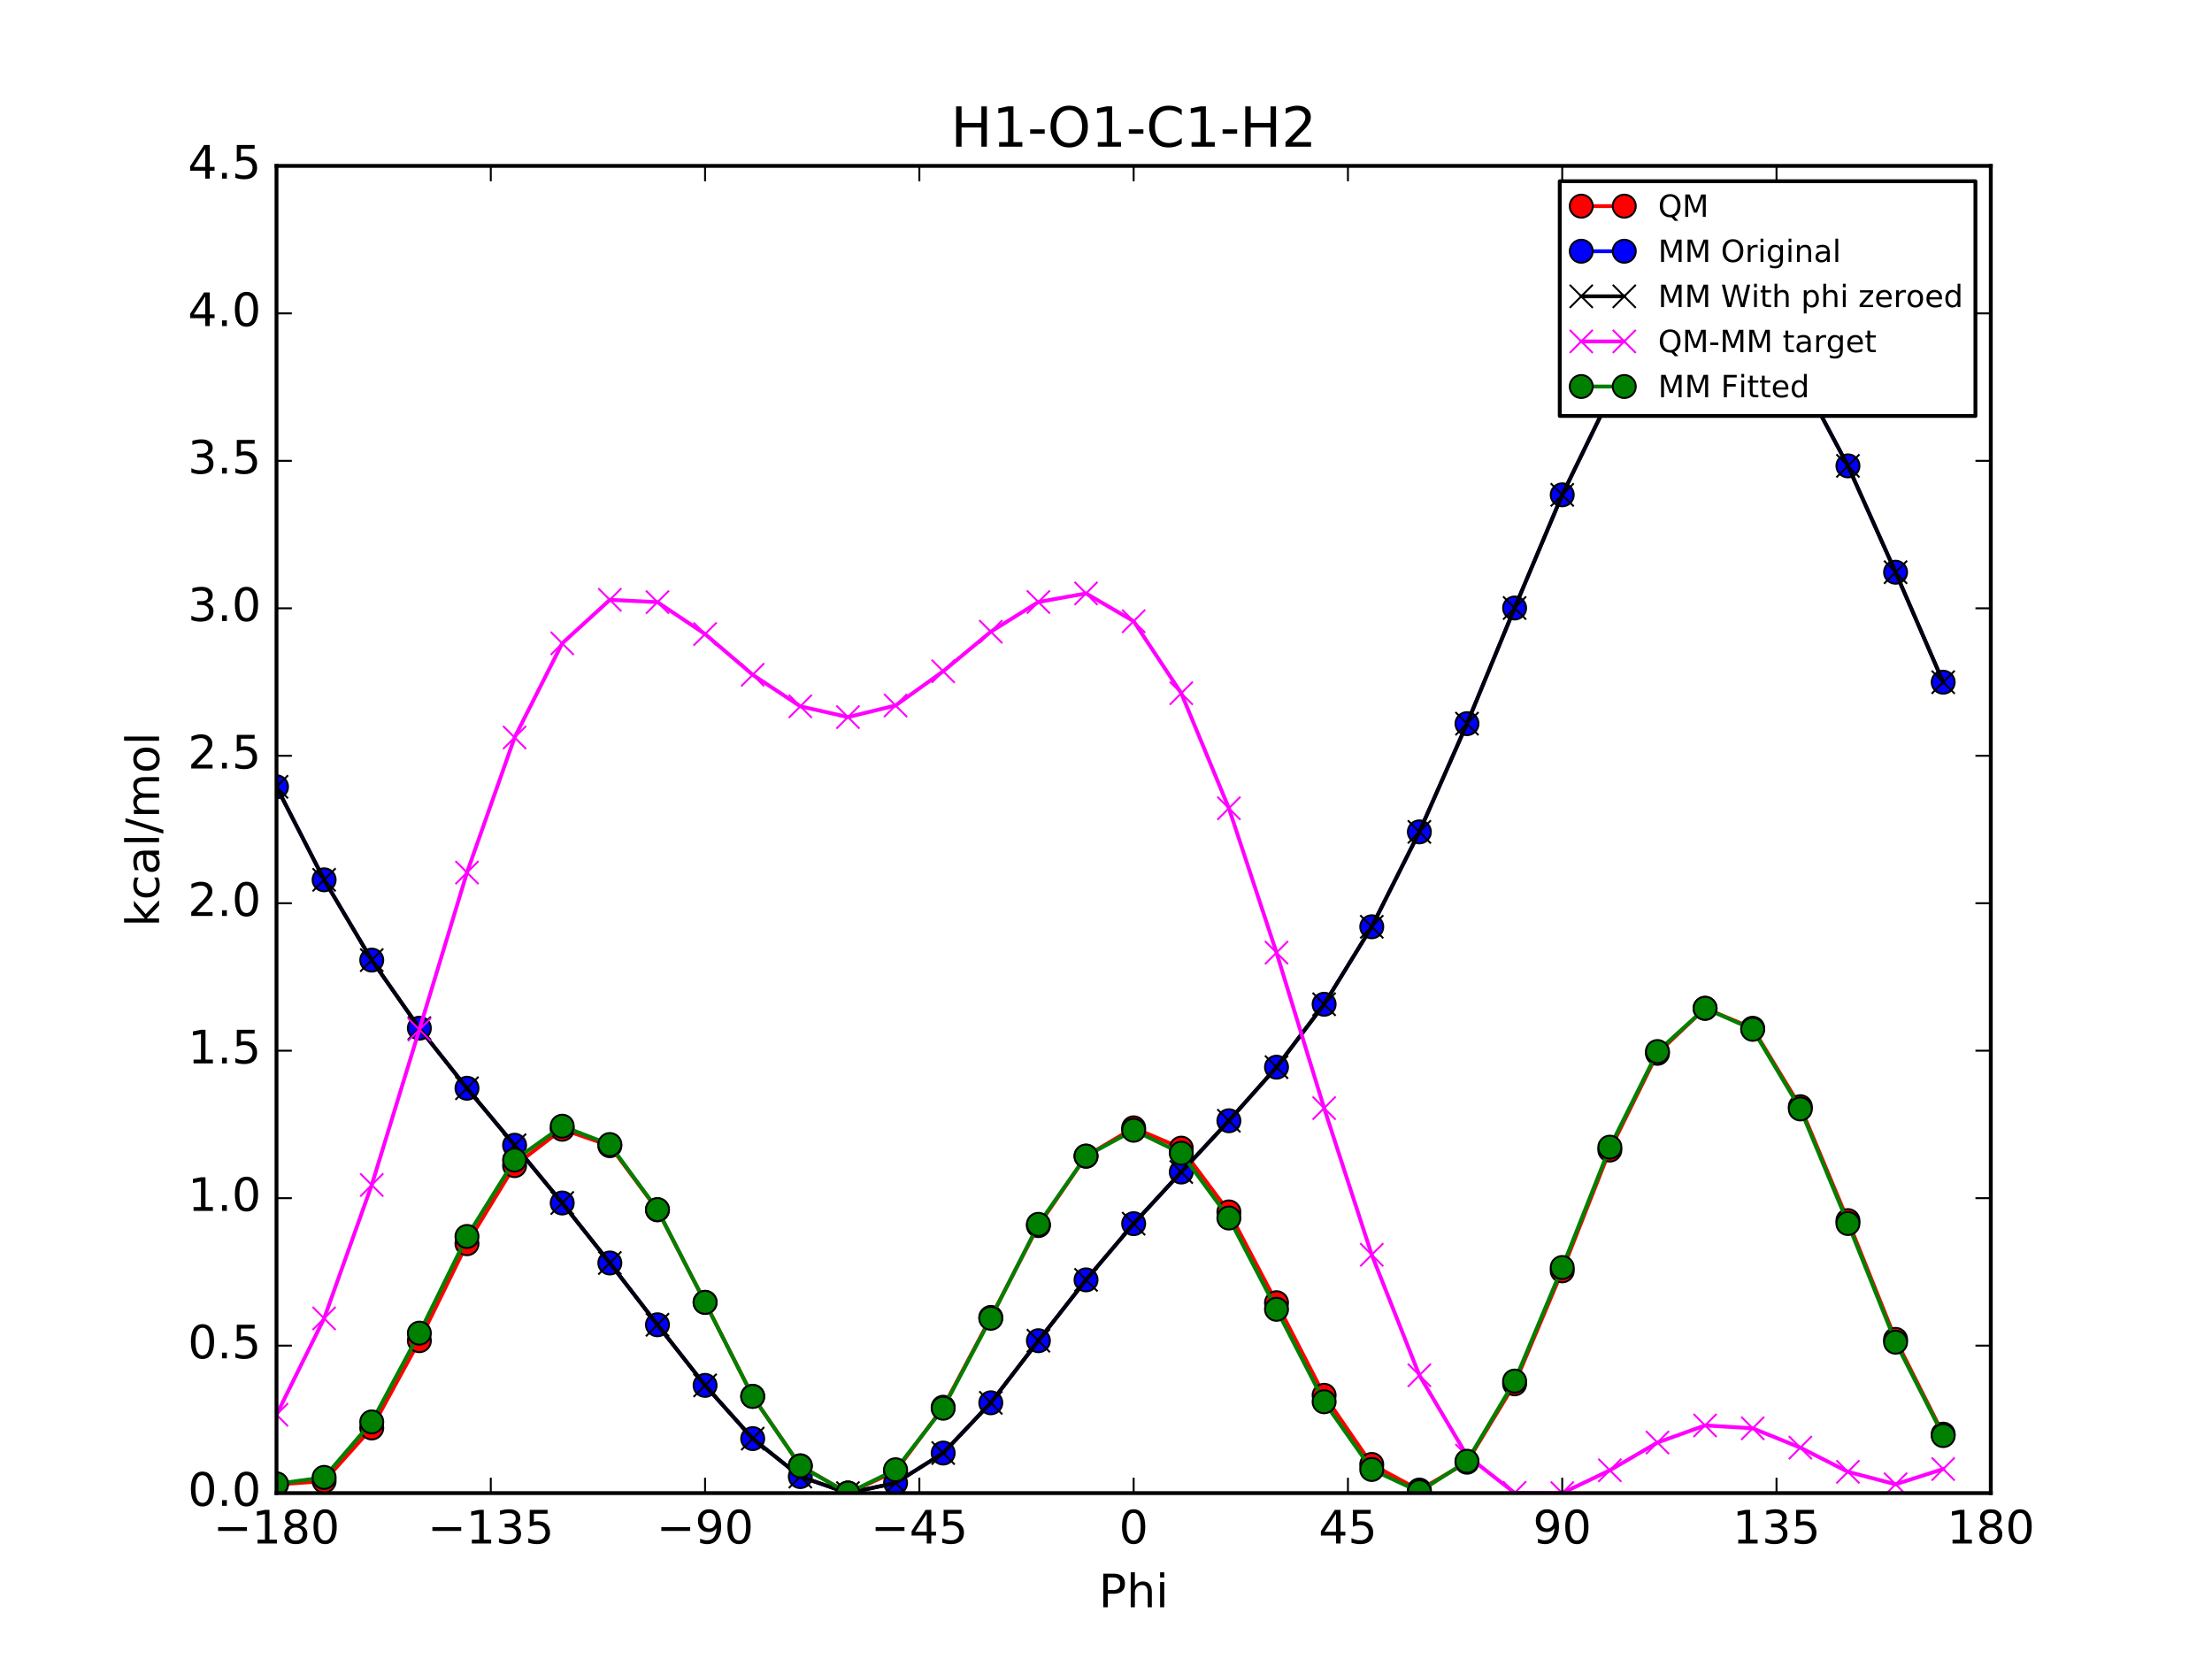 <?xml version="1.0" encoding="utf-8" standalone="no"?>
<!DOCTYPE svg PUBLIC "-//W3C//DTD SVG 1.1//EN"
  "http://www.w3.org/Graphics/SVG/1.1/DTD/svg11.dtd">
<!-- Created with matplotlib (http://matplotlib.org/) -->
<svg height="432pt" version="1.1" viewBox="0 0 576 432" width="576pt" xmlns="http://www.w3.org/2000/svg" xmlns:xlink="http://www.w3.org/1999/xlink">
 <defs>
  <style type="text/css">
*{stroke-linecap:butt;stroke-linejoin:round;stroke-miterlimit:100000;}
  </style>
 </defs>
 <g id="figure_1">
  <g id="patch_1">
   <path d="M 0 432 
L 576 432 
L 576 0 
L 0 0 
z
" style="fill:#ffffff;"/>
  </g>
  <g id="axes_1">
   <g id="patch_2">
    <path d="M 72 388.8 
L 518.4 388.8 
L 518.4 43.2 
L 72 43.2 
z
" style="fill:#ffffff;"/>
   </g>
   <g id="line2d_1">
    <path clip-path="url(#pb9d19e6e1c)" d="M 72 386.552 
L 84.4 385.686 
L 96.8 371.843 
L 109.2 349.113 
L 121.6 323.858 
L 134 303.529 
L 146.4 294.054 
L 158.8 298.341 
L 171.2 315.041 
L 183.6 339.123 
L 196 363.591 
L 208.4 381.688 
L 220.8 388.8 
L 233.2 383.135 
L 245.6 366.441 
L 258 343.056 
L 270.4 319.146 
L 282.8 301.069 
L 295.201 293.684 
L 307.6 298.976 
L 320 315.583 
L 332.4 339.223 
L 344.8 363.33 
L 357.2 381.338 
L 369.6 388.008 
L 382 380.758 
L 394.4 360.343 
L 406.8 330.923 
L 419.2 299.47 
L 431.6 274.284 
L 444 262.563 
L 456.4 267.754 
L 468.8 288.178 
L 481.2 317.843 
L 493.6 348.778 
L 506 373.449 
" style="fill:none;stroke:#ff0000;stroke-linecap:square;"/>
    <defs>
     <path d="M 0 3 
C 0.796 3 1.559 2.684 2.121 2.121 
C 2.684 1.559 3 0.796 3 0 
C 3 -0.796 2.684 -1.559 2.121 -2.121 
C 1.559 -2.684 0.796 -3 0 -3 
C -0.796 -3 -1.559 -2.684 -2.121 -2.121 
C -2.684 -1.559 -3 -0.796 -3 0 
C -3 0.796 -2.684 1.559 -2.121 2.121 
C -1.559 2.684 -0.796 3 0 3 
z
" id="m731b484866" style="stroke:#000000;stroke-width:0.5;"/>
    </defs>
    <g clip-path="url(#pb9d19e6e1c)">
     <use style="fill:#ff0000;stroke:#000000;stroke-width:0.5;" x="72" xlink:href="#m731b484866" y="386.552"/>
     <use style="fill:#ff0000;stroke:#000000;stroke-width:0.5;" x="84.4" xlink:href="#m731b484866" y="385.686"/>
     <use style="fill:#ff0000;stroke:#000000;stroke-width:0.5;" x="96.8" xlink:href="#m731b484866" y="371.843"/>
     <use style="fill:#ff0000;stroke:#000000;stroke-width:0.5;" x="109.2" xlink:href="#m731b484866" y="349.113"/>
     <use style="fill:#ff0000;stroke:#000000;stroke-width:0.5;" x="121.6" xlink:href="#m731b484866" y="323.858"/>
     <use style="fill:#ff0000;stroke:#000000;stroke-width:0.5;" x="134" xlink:href="#m731b484866" y="303.529"/>
     <use style="fill:#ff0000;stroke:#000000;stroke-width:0.5;" x="146.4" xlink:href="#m731b484866" y="294.054"/>
     <use style="fill:#ff0000;stroke:#000000;stroke-width:0.5;" x="158.8" xlink:href="#m731b484866" y="298.341"/>
     <use style="fill:#ff0000;stroke:#000000;stroke-width:0.5;" x="171.2" xlink:href="#m731b484866" y="315.041"/>
     <use style="fill:#ff0000;stroke:#000000;stroke-width:0.5;" x="183.6" xlink:href="#m731b484866" y="339.123"/>
     <use style="fill:#ff0000;stroke:#000000;stroke-width:0.5;" x="196" xlink:href="#m731b484866" y="363.591"/>
     <use style="fill:#ff0000;stroke:#000000;stroke-width:0.5;" x="208.4" xlink:href="#m731b484866" y="381.688"/>
     <use style="fill:#ff0000;stroke:#000000;stroke-width:0.5;" x="220.8" xlink:href="#m731b484866" y="388.8"/>
     <use style="fill:#ff0000;stroke:#000000;stroke-width:0.5;" x="233.2" xlink:href="#m731b484866" y="383.135"/>
     <use style="fill:#ff0000;stroke:#000000;stroke-width:0.5;" x="245.6" xlink:href="#m731b484866" y="366.441"/>
     <use style="fill:#ff0000;stroke:#000000;stroke-width:0.5;" x="258" xlink:href="#m731b484866" y="343.056"/>
     <use style="fill:#ff0000;stroke:#000000;stroke-width:0.5;" x="270.4" xlink:href="#m731b484866" y="319.146"/>
     <use style="fill:#ff0000;stroke:#000000;stroke-width:0.5;" x="282.8" xlink:href="#m731b484866" y="301.069"/>
     <use style="fill:#ff0000;stroke:#000000;stroke-width:0.5;" x="295.201" xlink:href="#m731b484866" y="293.684"/>
     <use style="fill:#ff0000;stroke:#000000;stroke-width:0.5;" x="307.6" xlink:href="#m731b484866" y="298.976"/>
     <use style="fill:#ff0000;stroke:#000000;stroke-width:0.5;" x="320" xlink:href="#m731b484866" y="315.583"/>
     <use style="fill:#ff0000;stroke:#000000;stroke-width:0.5;" x="332.4" xlink:href="#m731b484866" y="339.223"/>
     <use style="fill:#ff0000;stroke:#000000;stroke-width:0.5;" x="344.8" xlink:href="#m731b484866" y="363.33"/>
     <use style="fill:#ff0000;stroke:#000000;stroke-width:0.5;" x="357.2" xlink:href="#m731b484866" y="381.338"/>
     <use style="fill:#ff0000;stroke:#000000;stroke-width:0.5;" x="369.6" xlink:href="#m731b484866" y="388.008"/>
     <use style="fill:#ff0000;stroke:#000000;stroke-width:0.5;" x="382" xlink:href="#m731b484866" y="380.758"/>
     <use style="fill:#ff0000;stroke:#000000;stroke-width:0.5;" x="394.4" xlink:href="#m731b484866" y="360.343"/>
     <use style="fill:#ff0000;stroke:#000000;stroke-width:0.5;" x="406.8" xlink:href="#m731b484866" y="330.923"/>
     <use style="fill:#ff0000;stroke:#000000;stroke-width:0.5;" x="419.2" xlink:href="#m731b484866" y="299.47"/>
     <use style="fill:#ff0000;stroke:#000000;stroke-width:0.5;" x="431.6" xlink:href="#m731b484866" y="274.284"/>
     <use style="fill:#ff0000;stroke:#000000;stroke-width:0.5;" x="444" xlink:href="#m731b484866" y="262.563"/>
     <use style="fill:#ff0000;stroke:#000000;stroke-width:0.5;" x="456.4" xlink:href="#m731b484866" y="267.754"/>
     <use style="fill:#ff0000;stroke:#000000;stroke-width:0.5;" x="468.8" xlink:href="#m731b484866" y="288.178"/>
     <use style="fill:#ff0000;stroke:#000000;stroke-width:0.5;" x="481.2" xlink:href="#m731b484866" y="317.843"/>
     <use style="fill:#ff0000;stroke:#000000;stroke-width:0.5;" x="493.6" xlink:href="#m731b484866" y="348.778"/>
     <use style="fill:#ff0000;stroke:#000000;stroke-width:0.5;" x="506" xlink:href="#m731b484866" y="373.449"/>
    </g>
   </g>
   <g id="line2d_2">
    <path clip-path="url(#pb9d19e6e1c)" d="M 72 204.884 
L 84.4 229.101 
L 96.8 250.005 
L 109.2 267.738 
L 121.6 283.375 
L 134 298.217 
L 146.4 313.258 
L 158.8 328.877 
L 171.2 344.972 
L 183.6 360.749 
L 196 374.609 
L 208.4 384.497 
L 220.8 388.8 
L 233.2 386.157 
L 245.6 378.371 
L 258 365.286 
L 270.4 349.118 
L 282.8 333.274 
L 295.201 318.642 
L 307.6 305.192 
L 320 291.843 
L 332.4 277.891 
L 344.8 261.506 
L 357.2 241.329 
L 369.6 216.619 
L 382 188.438 
L 394.4 158.324 
L 406.8 128.852 
L 419.2 103.334 
L 431.6 85.385 
L 444 78.113 
L 456.4 82.557 
L 468.8 97.948 
L 481.2 121.313 
L 493.6 149.008 
L 506 177.641 
" style="fill:none;stroke:#0000ff;stroke-linecap:square;"/>
    <defs>
     <path d="M 0 3 
C 0.796 3 1.559 2.684 2.121 2.121 
C 2.684 1.559 3 0.796 3 0 
C 3 -0.796 2.684 -1.559 2.121 -2.121 
C 1.559 -2.684 0.796 -3 0 -3 
C -0.796 -3 -1.559 -2.684 -2.121 -2.121 
C -2.684 -1.559 -3 -0.796 -3 0 
C -3 0.796 -2.684 1.559 -2.121 2.121 
C -1.559 2.684 -0.796 3 0 3 
z
" id="ma4c89d1931" style="stroke:#000000;stroke-width:0.5;"/>
    </defs>
    <g clip-path="url(#pb9d19e6e1c)">
     <use style="fill:#0000ff;stroke:#000000;stroke-width:0.5;" x="72" xlink:href="#ma4c89d1931" y="204.884"/>
     <use style="fill:#0000ff;stroke:#000000;stroke-width:0.5;" x="84.4" xlink:href="#ma4c89d1931" y="229.101"/>
     <use style="fill:#0000ff;stroke:#000000;stroke-width:0.5;" x="96.8" xlink:href="#ma4c89d1931" y="250.005"/>
     <use style="fill:#0000ff;stroke:#000000;stroke-width:0.5;" x="109.2" xlink:href="#ma4c89d1931" y="267.738"/>
     <use style="fill:#0000ff;stroke:#000000;stroke-width:0.5;" x="121.6" xlink:href="#ma4c89d1931" y="283.375"/>
     <use style="fill:#0000ff;stroke:#000000;stroke-width:0.5;" x="134" xlink:href="#ma4c89d1931" y="298.217"/>
     <use style="fill:#0000ff;stroke:#000000;stroke-width:0.5;" x="146.4" xlink:href="#ma4c89d1931" y="313.258"/>
     <use style="fill:#0000ff;stroke:#000000;stroke-width:0.5;" x="158.8" xlink:href="#ma4c89d1931" y="328.877"/>
     <use style="fill:#0000ff;stroke:#000000;stroke-width:0.5;" x="171.2" xlink:href="#ma4c89d1931" y="344.972"/>
     <use style="fill:#0000ff;stroke:#000000;stroke-width:0.5;" x="183.6" xlink:href="#ma4c89d1931" y="360.749"/>
     <use style="fill:#0000ff;stroke:#000000;stroke-width:0.5;" x="196" xlink:href="#ma4c89d1931" y="374.609"/>
     <use style="fill:#0000ff;stroke:#000000;stroke-width:0.5;" x="208.4" xlink:href="#ma4c89d1931" y="384.497"/>
     <use style="fill:#0000ff;stroke:#000000;stroke-width:0.5;" x="220.8" xlink:href="#ma4c89d1931" y="388.8"/>
     <use style="fill:#0000ff;stroke:#000000;stroke-width:0.5;" x="233.2" xlink:href="#ma4c89d1931" y="386.157"/>
     <use style="fill:#0000ff;stroke:#000000;stroke-width:0.5;" x="245.6" xlink:href="#ma4c89d1931" y="378.371"/>
     <use style="fill:#0000ff;stroke:#000000;stroke-width:0.5;" x="258" xlink:href="#ma4c89d1931" y="365.286"/>
     <use style="fill:#0000ff;stroke:#000000;stroke-width:0.5;" x="270.4" xlink:href="#ma4c89d1931" y="349.118"/>
     <use style="fill:#0000ff;stroke:#000000;stroke-width:0.5;" x="282.8" xlink:href="#ma4c89d1931" y="333.274"/>
     <use style="fill:#0000ff;stroke:#000000;stroke-width:0.5;" x="295.201" xlink:href="#ma4c89d1931" y="318.642"/>
     <use style="fill:#0000ff;stroke:#000000;stroke-width:0.5;" x="307.6" xlink:href="#ma4c89d1931" y="305.192"/>
     <use style="fill:#0000ff;stroke:#000000;stroke-width:0.5;" x="320" xlink:href="#ma4c89d1931" y="291.843"/>
     <use style="fill:#0000ff;stroke:#000000;stroke-width:0.5;" x="332.4" xlink:href="#ma4c89d1931" y="277.891"/>
     <use style="fill:#0000ff;stroke:#000000;stroke-width:0.5;" x="344.8" xlink:href="#ma4c89d1931" y="261.506"/>
     <use style="fill:#0000ff;stroke:#000000;stroke-width:0.5;" x="357.2" xlink:href="#ma4c89d1931" y="241.329"/>
     <use style="fill:#0000ff;stroke:#000000;stroke-width:0.5;" x="369.6" xlink:href="#ma4c89d1931" y="216.619"/>
     <use style="fill:#0000ff;stroke:#000000;stroke-width:0.5;" x="382" xlink:href="#ma4c89d1931" y="188.438"/>
     <use style="fill:#0000ff;stroke:#000000;stroke-width:0.5;" x="394.4" xlink:href="#ma4c89d1931" y="158.324"/>
     <use style="fill:#0000ff;stroke:#000000;stroke-width:0.5;" x="406.8" xlink:href="#ma4c89d1931" y="128.852"/>
     <use style="fill:#0000ff;stroke:#000000;stroke-width:0.5;" x="419.2" xlink:href="#ma4c89d1931" y="103.334"/>
     <use style="fill:#0000ff;stroke:#000000;stroke-width:0.5;" x="431.6" xlink:href="#ma4c89d1931" y="85.385"/>
     <use style="fill:#0000ff;stroke:#000000;stroke-width:0.5;" x="444" xlink:href="#ma4c89d1931" y="78.113"/>
     <use style="fill:#0000ff;stroke:#000000;stroke-width:0.5;" x="456.4" xlink:href="#ma4c89d1931" y="82.557"/>
     <use style="fill:#0000ff;stroke:#000000;stroke-width:0.5;" x="468.8" xlink:href="#ma4c89d1931" y="97.948"/>
     <use style="fill:#0000ff;stroke:#000000;stroke-width:0.5;" x="481.2" xlink:href="#ma4c89d1931" y="121.313"/>
     <use style="fill:#0000ff;stroke:#000000;stroke-width:0.5;" x="493.6" xlink:href="#ma4c89d1931" y="149.008"/>
     <use style="fill:#0000ff;stroke:#000000;stroke-width:0.5;" x="506" xlink:href="#ma4c89d1931" y="177.641"/>
    </g>
   </g>
   <g id="line2d_3">
    <path clip-path="url(#pb9d19e6e1c)" d="M 72 204.884 
L 84.4 229.101 
L 96.8 250.005 
L 109.2 267.738 
L 121.6 283.375 
L 134 298.217 
L 146.4 313.258 
L 158.8 328.877 
L 171.2 344.972 
L 183.6 360.749 
L 196 374.609 
L 208.4 384.497 
L 220.8 388.8 
L 233.2 386.157 
L 245.6 378.371 
L 258 365.286 
L 270.4 349.118 
L 282.8 333.274 
L 295.201 318.642 
L 307.6 305.192 
L 320 291.843 
L 332.4 277.891 
L 344.8 261.506 
L 357.2 241.329 
L 369.6 216.619 
L 382 188.438 
L 394.4 158.324 
L 406.8 128.852 
L 419.2 103.334 
L 431.6 85.385 
L 444 78.113 
L 456.4 82.557 
L 468.8 97.948 
L 481.2 121.313 
L 493.6 149.008 
L 506 177.641 
" style="fill:none;stroke:#000000;stroke-linecap:square;"/>
    <defs>
     <path d="M -3 3 
L 3 -3 
M -3 -3 
L 3 3 
" id="m2521767917" style="stroke:#000000;stroke-width:0.5;"/>
    </defs>
    <g clip-path="url(#pb9d19e6e1c)">
     <use style="stroke:#000000;stroke-width:0.5;" x="72" xlink:href="#m2521767917" y="204.884"/>
     <use style="stroke:#000000;stroke-width:0.5;" x="84.4" xlink:href="#m2521767917" y="229.101"/>
     <use style="stroke:#000000;stroke-width:0.5;" x="96.8" xlink:href="#m2521767917" y="250.005"/>
     <use style="stroke:#000000;stroke-width:0.5;" x="109.2" xlink:href="#m2521767917" y="267.738"/>
     <use style="stroke:#000000;stroke-width:0.5;" x="121.6" xlink:href="#m2521767917" y="283.375"/>
     <use style="stroke:#000000;stroke-width:0.5;" x="134" xlink:href="#m2521767917" y="298.217"/>
     <use style="stroke:#000000;stroke-width:0.5;" x="146.4" xlink:href="#m2521767917" y="313.258"/>
     <use style="stroke:#000000;stroke-width:0.5;" x="158.8" xlink:href="#m2521767917" y="328.877"/>
     <use style="stroke:#000000;stroke-width:0.5;" x="171.2" xlink:href="#m2521767917" y="344.972"/>
     <use style="stroke:#000000;stroke-width:0.5;" x="183.6" xlink:href="#m2521767917" y="360.749"/>
     <use style="stroke:#000000;stroke-width:0.5;" x="196" xlink:href="#m2521767917" y="374.609"/>
     <use style="stroke:#000000;stroke-width:0.5;" x="208.4" xlink:href="#m2521767917" y="384.497"/>
     <use style="stroke:#000000;stroke-width:0.5;" x="220.8" xlink:href="#m2521767917" y="388.8"/>
     <use style="stroke:#000000;stroke-width:0.5;" x="233.2" xlink:href="#m2521767917" y="386.157"/>
     <use style="stroke:#000000;stroke-width:0.5;" x="245.6" xlink:href="#m2521767917" y="378.371"/>
     <use style="stroke:#000000;stroke-width:0.5;" x="258" xlink:href="#m2521767917" y="365.286"/>
     <use style="stroke:#000000;stroke-width:0.5;" x="270.4" xlink:href="#m2521767917" y="349.118"/>
     <use style="stroke:#000000;stroke-width:0.5;" x="282.8" xlink:href="#m2521767917" y="333.274"/>
     <use style="stroke:#000000;stroke-width:0.5;" x="295.201" xlink:href="#m2521767917" y="318.642"/>
     <use style="stroke:#000000;stroke-width:0.5;" x="307.6" xlink:href="#m2521767917" y="305.192"/>
     <use style="stroke:#000000;stroke-width:0.5;" x="320" xlink:href="#m2521767917" y="291.843"/>
     <use style="stroke:#000000;stroke-width:0.5;" x="332.4" xlink:href="#m2521767917" y="277.891"/>
     <use style="stroke:#000000;stroke-width:0.5;" x="344.8" xlink:href="#m2521767917" y="261.506"/>
     <use style="stroke:#000000;stroke-width:0.5;" x="357.2" xlink:href="#m2521767917" y="241.329"/>
     <use style="stroke:#000000;stroke-width:0.5;" x="369.6" xlink:href="#m2521767917" y="216.619"/>
     <use style="stroke:#000000;stroke-width:0.5;" x="382" xlink:href="#m2521767917" y="188.438"/>
     <use style="stroke:#000000;stroke-width:0.5;" x="394.4" xlink:href="#m2521767917" y="158.324"/>
     <use style="stroke:#000000;stroke-width:0.5;" x="406.8" xlink:href="#m2521767917" y="128.852"/>
     <use style="stroke:#000000;stroke-width:0.5;" x="419.2" xlink:href="#m2521767917" y="103.334"/>
     <use style="stroke:#000000;stroke-width:0.5;" x="431.6" xlink:href="#m2521767917" y="85.385"/>
     <use style="stroke:#000000;stroke-width:0.5;" x="444" xlink:href="#m2521767917" y="78.113"/>
     <use style="stroke:#000000;stroke-width:0.5;" x="456.4" xlink:href="#m2521767917" y="82.557"/>
     <use style="stroke:#000000;stroke-width:0.5;" x="468.8" xlink:href="#m2521767917" y="97.948"/>
     <use style="stroke:#000000;stroke-width:0.5;" x="481.2" xlink:href="#m2521767917" y="121.313"/>
     <use style="stroke:#000000;stroke-width:0.5;" x="493.6" xlink:href="#m2521767917" y="149.008"/>
     <use style="stroke:#000000;stroke-width:0.5;" x="506" xlink:href="#m2521767917" y="177.641"/>
    </g>
   </g>
   <g id="line2d_4">
    <path clip-path="url(#pb9d19e6e1c)" d="M 72 368.397 
L 84.4 343.314 
L 96.8 308.568 
L 109.2 268.105 
L 121.6 227.213 
L 134 192.042 
L 146.4 167.526 
L 158.8 156.193 
L 171.2 156.798 
L 183.6 165.104 
L 196 175.712 
L 208.4 183.92 
L 220.8 186.73 
L 233.2 183.707 
L 245.6 174.799 
L 258 164.499 
L 270.4 156.757 
L 282.8 154.525 
L 295.201 161.771 
L 307.6 180.513 
L 320 210.469 
L 332.4 248.061 
L 344.8 288.553 
L 357.2 326.739 
L 369.6 358.119 
L 382 379.049 
L 394.4 388.748 
L 406.8 388.8 
L 419.2 382.865 
L 431.6 375.629 
L 444 371.18 
L 456.4 371.927 
L 468.8 376.96 
L 481.2 383.26 
L 493.6 386.5 
L 506 382.537 
" style="fill:none;stroke:#ff00ff;stroke-linecap:square;"/>
    <defs>
     <path d="M -3 3 
L 3 -3 
M -3 -3 
L 3 3 
" id="m173d36bf78" style="stroke:#ff00ff;stroke-width:0.5;"/>
    </defs>
    <g clip-path="url(#pb9d19e6e1c)">
     <use style="fill:#ff00ff;stroke:#ff00ff;stroke-width:0.5;" x="72" xlink:href="#m173d36bf78" y="368.397"/>
     <use style="fill:#ff00ff;stroke:#ff00ff;stroke-width:0.5;" x="84.4" xlink:href="#m173d36bf78" y="343.314"/>
     <use style="fill:#ff00ff;stroke:#ff00ff;stroke-width:0.5;" x="96.8" xlink:href="#m173d36bf78" y="308.568"/>
     <use style="fill:#ff00ff;stroke:#ff00ff;stroke-width:0.5;" x="109.2" xlink:href="#m173d36bf78" y="268.105"/>
     <use style="fill:#ff00ff;stroke:#ff00ff;stroke-width:0.5;" x="121.6" xlink:href="#m173d36bf78" y="227.213"/>
     <use style="fill:#ff00ff;stroke:#ff00ff;stroke-width:0.5;" x="134" xlink:href="#m173d36bf78" y="192.042"/>
     <use style="fill:#ff00ff;stroke:#ff00ff;stroke-width:0.5;" x="146.4" xlink:href="#m173d36bf78" y="167.526"/>
     <use style="fill:#ff00ff;stroke:#ff00ff;stroke-width:0.5;" x="158.8" xlink:href="#m173d36bf78" y="156.193"/>
     <use style="fill:#ff00ff;stroke:#ff00ff;stroke-width:0.5;" x="171.2" xlink:href="#m173d36bf78" y="156.798"/>
     <use style="fill:#ff00ff;stroke:#ff00ff;stroke-width:0.5;" x="183.6" xlink:href="#m173d36bf78" y="165.104"/>
     <use style="fill:#ff00ff;stroke:#ff00ff;stroke-width:0.5;" x="196" xlink:href="#m173d36bf78" y="175.712"/>
     <use style="fill:#ff00ff;stroke:#ff00ff;stroke-width:0.5;" x="208.4" xlink:href="#m173d36bf78" y="183.92"/>
     <use style="fill:#ff00ff;stroke:#ff00ff;stroke-width:0.5;" x="220.8" xlink:href="#m173d36bf78" y="186.73"/>
     <use style="fill:#ff00ff;stroke:#ff00ff;stroke-width:0.5;" x="233.2" xlink:href="#m173d36bf78" y="183.707"/>
     <use style="fill:#ff00ff;stroke:#ff00ff;stroke-width:0.5;" x="245.6" xlink:href="#m173d36bf78" y="174.799"/>
     <use style="fill:#ff00ff;stroke:#ff00ff;stroke-width:0.5;" x="258" xlink:href="#m173d36bf78" y="164.499"/>
     <use style="fill:#ff00ff;stroke:#ff00ff;stroke-width:0.5;" x="270.4" xlink:href="#m173d36bf78" y="156.757"/>
     <use style="fill:#ff00ff;stroke:#ff00ff;stroke-width:0.5;" x="282.8" xlink:href="#m173d36bf78" y="154.525"/>
     <use style="fill:#ff00ff;stroke:#ff00ff;stroke-width:0.5;" x="295.201" xlink:href="#m173d36bf78" y="161.771"/>
     <use style="fill:#ff00ff;stroke:#ff00ff;stroke-width:0.5;" x="307.6" xlink:href="#m173d36bf78" y="180.513"/>
     <use style="fill:#ff00ff;stroke:#ff00ff;stroke-width:0.5;" x="320" xlink:href="#m173d36bf78" y="210.469"/>
     <use style="fill:#ff00ff;stroke:#ff00ff;stroke-width:0.5;" x="332.4" xlink:href="#m173d36bf78" y="248.061"/>
     <use style="fill:#ff00ff;stroke:#ff00ff;stroke-width:0.5;" x="344.8" xlink:href="#m173d36bf78" y="288.553"/>
     <use style="fill:#ff00ff;stroke:#ff00ff;stroke-width:0.5;" x="357.2" xlink:href="#m173d36bf78" y="326.739"/>
     <use style="fill:#ff00ff;stroke:#ff00ff;stroke-width:0.5;" x="369.6" xlink:href="#m173d36bf78" y="358.119"/>
     <use style="fill:#ff00ff;stroke:#ff00ff;stroke-width:0.5;" x="382" xlink:href="#m173d36bf78" y="379.049"/>
     <use style="fill:#ff00ff;stroke:#ff00ff;stroke-width:0.5;" x="394.4" xlink:href="#m173d36bf78" y="388.748"/>
     <use style="fill:#ff00ff;stroke:#ff00ff;stroke-width:0.5;" x="406.8" xlink:href="#m173d36bf78" y="388.8"/>
     <use style="fill:#ff00ff;stroke:#ff00ff;stroke-width:0.5;" x="419.2" xlink:href="#m173d36bf78" y="382.865"/>
     <use style="fill:#ff00ff;stroke:#ff00ff;stroke-width:0.5;" x="431.6" xlink:href="#m173d36bf78" y="375.629"/>
     <use style="fill:#ff00ff;stroke:#ff00ff;stroke-width:0.5;" x="444" xlink:href="#m173d36bf78" y="371.18"/>
     <use style="fill:#ff00ff;stroke:#ff00ff;stroke-width:0.5;" x="456.4" xlink:href="#m173d36bf78" y="371.927"/>
     <use style="fill:#ff00ff;stroke:#ff00ff;stroke-width:0.5;" x="468.8" xlink:href="#m173d36bf78" y="376.96"/>
     <use style="fill:#ff00ff;stroke:#ff00ff;stroke-width:0.5;" x="481.2" xlink:href="#m173d36bf78" y="383.26"/>
     <use style="fill:#ff00ff;stroke:#ff00ff;stroke-width:0.5;" x="493.6" xlink:href="#m173d36bf78" y="386.5"/>
     <use style="fill:#ff00ff;stroke:#ff00ff;stroke-width:0.5;" x="506" xlink:href="#m173d36bf78" y="382.537"/>
    </g>
   </g>
   <g id="line2d_5">
    <path clip-path="url(#pb9d19e6e1c)" d="M 72 386.372 
L 84.4 384.71 
L 96.8 370.26 
L 109.2 347.148 
L 121.6 321.971 
L 134 302.081 
L 146.4 293.259 
L 158.8 298.035 
L 171.2 314.973 
L 183.6 339.133 
L 196 363.627 
L 208.4 381.728 
L 220.8 388.8 
L 233.2 382.721 
L 245.6 366.702 
L 258 343.279 
L 270.4 318.82 
L 282.8 301.045 
L 295.201 294.318 
L 307.6 300.29 
L 320 317.173 
L 332.4 340.941 
L 344.8 365.018 
L 357.2 382.653 
L 369.6 388.455 
L 382 380.507 
L 394.4 359.629 
L 406.8 330.055 
L 419.2 298.717 
L 431.6 273.82 
L 444 262.555 
L 456.4 268.034 
L 468.8 288.761 
L 481.2 318.6 
L 493.6 349.503 
L 506 373.824 
" style="fill:none;stroke:#008000;stroke-linecap:square;"/>
    <defs>
     <path d="M 0 3 
C 0.796 3 1.559 2.684 2.121 2.121 
C 2.684 1.559 3 0.796 3 0 
C 3 -0.796 2.684 -1.559 2.121 -2.121 
C 1.559 -2.684 0.796 -3 0 -3 
C -0.796 -3 -1.559 -2.684 -2.121 -2.121 
C -2.684 -1.559 -3 -0.796 -3 0 
C -3 0.796 -2.684 1.559 -2.121 2.121 
C -1.559 2.684 -0.796 3 0 3 
z
" id="mccb2abc9ea" style="stroke:#000000;stroke-width:0.5;"/>
    </defs>
    <g clip-path="url(#pb9d19e6e1c)">
     <use style="fill:#008000;stroke:#000000;stroke-width:0.5;" x="72" xlink:href="#mccb2abc9ea" y="386.372"/>
     <use style="fill:#008000;stroke:#000000;stroke-width:0.5;" x="84.4" xlink:href="#mccb2abc9ea" y="384.71"/>
     <use style="fill:#008000;stroke:#000000;stroke-width:0.5;" x="96.8" xlink:href="#mccb2abc9ea" y="370.26"/>
     <use style="fill:#008000;stroke:#000000;stroke-width:0.5;" x="109.2" xlink:href="#mccb2abc9ea" y="347.148"/>
     <use style="fill:#008000;stroke:#000000;stroke-width:0.5;" x="121.6" xlink:href="#mccb2abc9ea" y="321.971"/>
     <use style="fill:#008000;stroke:#000000;stroke-width:0.5;" x="134" xlink:href="#mccb2abc9ea" y="302.081"/>
     <use style="fill:#008000;stroke:#000000;stroke-width:0.5;" x="146.4" xlink:href="#mccb2abc9ea" y="293.259"/>
     <use style="fill:#008000;stroke:#000000;stroke-width:0.5;" x="158.8" xlink:href="#mccb2abc9ea" y="298.035"/>
     <use style="fill:#008000;stroke:#000000;stroke-width:0.5;" x="171.2" xlink:href="#mccb2abc9ea" y="314.973"/>
     <use style="fill:#008000;stroke:#000000;stroke-width:0.5;" x="183.6" xlink:href="#mccb2abc9ea" y="339.133"/>
     <use style="fill:#008000;stroke:#000000;stroke-width:0.5;" x="196" xlink:href="#mccb2abc9ea" y="363.627"/>
     <use style="fill:#008000;stroke:#000000;stroke-width:0.5;" x="208.4" xlink:href="#mccb2abc9ea" y="381.728"/>
     <use style="fill:#008000;stroke:#000000;stroke-width:0.5;" x="220.8" xlink:href="#mccb2abc9ea" y="388.8"/>
     <use style="fill:#008000;stroke:#000000;stroke-width:0.5;" x="233.2" xlink:href="#mccb2abc9ea" y="382.721"/>
     <use style="fill:#008000;stroke:#000000;stroke-width:0.5;" x="245.6" xlink:href="#mccb2abc9ea" y="366.702"/>
     <use style="fill:#008000;stroke:#000000;stroke-width:0.5;" x="258" xlink:href="#mccb2abc9ea" y="343.279"/>
     <use style="fill:#008000;stroke:#000000;stroke-width:0.5;" x="270.4" xlink:href="#mccb2abc9ea" y="318.82"/>
     <use style="fill:#008000;stroke:#000000;stroke-width:0.5;" x="282.8" xlink:href="#mccb2abc9ea" y="301.045"/>
     <use style="fill:#008000;stroke:#000000;stroke-width:0.5;" x="295.201" xlink:href="#mccb2abc9ea" y="294.318"/>
     <use style="fill:#008000;stroke:#000000;stroke-width:0.5;" x="307.6" xlink:href="#mccb2abc9ea" y="300.29"/>
     <use style="fill:#008000;stroke:#000000;stroke-width:0.5;" x="320" xlink:href="#mccb2abc9ea" y="317.173"/>
     <use style="fill:#008000;stroke:#000000;stroke-width:0.5;" x="332.4" xlink:href="#mccb2abc9ea" y="340.941"/>
     <use style="fill:#008000;stroke:#000000;stroke-width:0.5;" x="344.8" xlink:href="#mccb2abc9ea" y="365.018"/>
     <use style="fill:#008000;stroke:#000000;stroke-width:0.5;" x="357.2" xlink:href="#mccb2abc9ea" y="382.653"/>
     <use style="fill:#008000;stroke:#000000;stroke-width:0.5;" x="369.6" xlink:href="#mccb2abc9ea" y="388.455"/>
     <use style="fill:#008000;stroke:#000000;stroke-width:0.5;" x="382" xlink:href="#mccb2abc9ea" y="380.507"/>
     <use style="fill:#008000;stroke:#000000;stroke-width:0.5;" x="394.4" xlink:href="#mccb2abc9ea" y="359.629"/>
     <use style="fill:#008000;stroke:#000000;stroke-width:0.5;" x="406.8" xlink:href="#mccb2abc9ea" y="330.055"/>
     <use style="fill:#008000;stroke:#000000;stroke-width:0.5;" x="419.2" xlink:href="#mccb2abc9ea" y="298.717"/>
     <use style="fill:#008000;stroke:#000000;stroke-width:0.5;" x="431.6" xlink:href="#mccb2abc9ea" y="273.82"/>
     <use style="fill:#008000;stroke:#000000;stroke-width:0.5;" x="444" xlink:href="#mccb2abc9ea" y="262.555"/>
     <use style="fill:#008000;stroke:#000000;stroke-width:0.5;" x="456.4" xlink:href="#mccb2abc9ea" y="268.034"/>
     <use style="fill:#008000;stroke:#000000;stroke-width:0.5;" x="468.8" xlink:href="#mccb2abc9ea" y="288.761"/>
     <use style="fill:#008000;stroke:#000000;stroke-width:0.5;" x="481.2" xlink:href="#mccb2abc9ea" y="318.6"/>
     <use style="fill:#008000;stroke:#000000;stroke-width:0.5;" x="493.6" xlink:href="#mccb2abc9ea" y="349.503"/>
     <use style="fill:#008000;stroke:#000000;stroke-width:0.5;" x="506" xlink:href="#mccb2abc9ea" y="373.824"/>
    </g>
   </g>
   <g id="patch_3">
    <path d="M 72 388.8 
L 72 43.2 
" style="fill:none;stroke:#000000;stroke-linecap:square;stroke-linejoin:miter;"/>
   </g>
   <g id="patch_4">
    <path d="M 72 388.8 
L 518.4 388.8 
" style="fill:none;stroke:#000000;stroke-linecap:square;stroke-linejoin:miter;"/>
   </g>
   <g id="patch_5">
    <path d="M 72 43.2 
L 518.4 43.2 
" style="fill:none;stroke:#000000;stroke-linecap:square;stroke-linejoin:miter;"/>
   </g>
   <g id="patch_6">
    <path d="M 518.4 388.8 
L 518.4 43.2 
" style="fill:none;stroke:#000000;stroke-linecap:square;stroke-linejoin:miter;"/>
   </g>
   <g id="matplotlib.axis_1">
    <g id="xtick_1">
     <g id="line2d_6">
      <defs>
       <path d="M 0 0 
L 0 -4 
" id="m913ed2e694" style="stroke:#000000;stroke-width:0.5;"/>
      </defs>
      <g>
       <use style="stroke:#000000;stroke-width:0.5;" x="72.0" xlink:href="#m913ed2e694" y="388.8"/>
      </g>
     </g>
     <g id="line2d_7">
      <defs>
       <path d="M 0 0 
L 0 4 
" id="mfdb1b5ed72" style="stroke:#000000;stroke-width:0.5;"/>
      </defs>
      <g>
       <use style="stroke:#000000;stroke-width:0.5;" x="72.0" xlink:href="#mfdb1b5ed72" y="43.2"/>
      </g>
     </g>
     <g id="text_1">
      <!-- −180 -->
      <defs>
       <path d="M 31.781 66.406 
Q 24.172 66.406 20.328 58.906 
Q 16.5 51.422 16.5 36.375 
Q 16.5 21.391 20.328 13.891 
Q 24.172 6.391 31.781 6.391 
Q 39.453 6.391 43.281 13.891 
Q 47.125 21.391 47.125 36.375 
Q 47.125 51.422 43.281 58.906 
Q 39.453 66.406 31.781 66.406 
M 31.781 74.219 
Q 44.047 74.219 50.516 64.516 
Q 56.984 54.828 56.984 36.375 
Q 56.984 17.969 50.516 8.266 
Q 44.047 -1.422 31.781 -1.422 
Q 19.531 -1.422 13.062 8.266 
Q 6.594 17.969 6.594 36.375 
Q 6.594 54.828 13.062 64.516 
Q 19.531 74.219 31.781 74.219 
" id="BitstreamVeraSans-Roman-30"/>
       <path d="M 10.594 35.5 
L 73.188 35.5 
L 73.188 27.203 
L 10.594 27.203 
z
" id="BitstreamVeraSans-Roman-2212"/>
       <path d="M 31.781 34.625 
Q 24.75 34.625 20.719 30.859 
Q 16.703 27.094 16.703 20.516 
Q 16.703 13.922 20.719 10.156 
Q 24.75 6.391 31.781 6.391 
Q 38.812 6.391 42.859 10.172 
Q 46.922 13.969 46.922 20.516 
Q 46.922 27.094 42.891 30.859 
Q 38.875 34.625 31.781 34.625 
M 21.922 38.812 
Q 15.578 40.375 12.031 44.719 
Q 8.5 49.078 8.5 55.328 
Q 8.5 64.062 14.719 69.141 
Q 20.953 74.219 31.781 74.219 
Q 42.672 74.219 48.875 69.141 
Q 55.078 64.062 55.078 55.328 
Q 55.078 49.078 51.531 44.719 
Q 48 40.375 41.703 38.812 
Q 48.828 37.156 52.797 32.312 
Q 56.781 27.484 56.781 20.516 
Q 56.781 9.906 50.312 4.234 
Q 43.844 -1.422 31.781 -1.422 
Q 19.734 -1.422 13.25 4.234 
Q 6.781 9.906 6.781 20.516 
Q 6.781 27.484 10.781 32.312 
Q 14.797 37.156 21.922 38.812 
M 18.312 54.391 
Q 18.312 48.734 21.844 45.562 
Q 25.391 42.391 31.781 42.391 
Q 38.141 42.391 41.719 45.562 
Q 45.312 48.734 45.312 54.391 
Q 45.312 60.062 41.719 63.234 
Q 38.141 66.406 31.781 66.406 
Q 25.391 66.406 21.844 63.234 
Q 18.312 60.062 18.312 54.391 
" id="BitstreamVeraSans-Roman-38"/>
       <path d="M 12.406 8.297 
L 28.516 8.297 
L 28.516 63.922 
L 10.984 60.406 
L 10.984 69.391 
L 28.422 72.906 
L 38.281 72.906 
L 38.281 8.297 
L 54.391 8.297 
L 54.391 0 
L 12.406 0 
z
" id="BitstreamVeraSans-Roman-31"/>
      </defs>
      <g transform="translate(55.52 401.918)scale(0.12 -0.12)">
       <use xlink:href="#BitstreamVeraSans-Roman-2212"/>
       <use x="83.789" xlink:href="#BitstreamVeraSans-Roman-31"/>
       <use x="147.412" xlink:href="#BitstreamVeraSans-Roman-38"/>
       <use x="211.035" xlink:href="#BitstreamVeraSans-Roman-30"/>
      </g>
     </g>
    </g>
    <g id="xtick_2">
     <g id="line2d_8">
      <g>
       <use style="stroke:#000000;stroke-width:0.5;" x="127.8" xlink:href="#m913ed2e694" y="388.8"/>
      </g>
     </g>
     <g id="line2d_9">
      <g>
       <use style="stroke:#000000;stroke-width:0.5;" x="127.8" xlink:href="#mfdb1b5ed72" y="43.2"/>
      </g>
     </g>
     <g id="text_2">
      <!-- −135 -->
      <defs>
       <path d="M 10.797 72.906 
L 49.516 72.906 
L 49.516 64.594 
L 19.828 64.594 
L 19.828 46.734 
Q 21.969 47.469 24.109 47.828 
Q 26.266 48.188 28.422 48.188 
Q 40.625 48.188 47.75 41.5 
Q 54.891 34.812 54.891 23.391 
Q 54.891 11.625 47.562 5.094 
Q 40.234 -1.422 26.906 -1.422 
Q 22.312 -1.422 17.547 -0.641 
Q 12.797 0.141 7.719 1.703 
L 7.719 11.625 
Q 12.109 9.234 16.797 8.062 
Q 21.484 6.891 26.703 6.891 
Q 35.156 6.891 40.078 11.328 
Q 45.016 15.766 45.016 23.391 
Q 45.016 31 40.078 35.438 
Q 35.156 39.891 26.703 39.891 
Q 22.75 39.891 18.812 39.016 
Q 14.891 38.141 10.797 36.281 
z
" id="BitstreamVeraSans-Roman-35"/>
       <path d="M 40.578 39.312 
Q 47.656 37.797 51.625 33 
Q 55.609 28.219 55.609 21.188 
Q 55.609 10.406 48.188 4.484 
Q 40.766 -1.422 27.094 -1.422 
Q 22.516 -1.422 17.656 -0.516 
Q 12.797 0.391 7.625 2.203 
L 7.625 11.719 
Q 11.719 9.328 16.594 8.109 
Q 21.484 6.891 26.812 6.891 
Q 36.078 6.891 40.938 10.547 
Q 45.797 14.203 45.797 21.188 
Q 45.797 27.641 41.281 31.266 
Q 36.766 34.906 28.719 34.906 
L 20.219 34.906 
L 20.219 43.016 
L 29.109 43.016 
Q 36.375 43.016 40.234 45.922 
Q 44.094 48.828 44.094 54.297 
Q 44.094 59.906 40.109 62.906 
Q 36.141 65.922 28.719 65.922 
Q 24.656 65.922 20.016 65.031 
Q 15.375 64.156 9.812 62.312 
L 9.812 71.094 
Q 15.438 72.656 20.344 73.438 
Q 25.25 74.219 29.594 74.219 
Q 40.828 74.219 47.359 69.109 
Q 53.906 64.016 53.906 55.328 
Q 53.906 49.266 50.438 45.094 
Q 46.969 40.922 40.578 39.312 
" id="BitstreamVeraSans-Roman-33"/>
      </defs>
      <g transform="translate(111.32 401.918)scale(0.12 -0.12)">
       <use xlink:href="#BitstreamVeraSans-Roman-2212"/>
       <use x="83.789" xlink:href="#BitstreamVeraSans-Roman-31"/>
       <use x="147.412" xlink:href="#BitstreamVeraSans-Roman-33"/>
       <use x="211.035" xlink:href="#BitstreamVeraSans-Roman-35"/>
      </g>
     </g>
    </g>
    <g id="xtick_3">
     <g id="line2d_10">
      <g>
       <use style="stroke:#000000;stroke-width:0.5;" x="183.6" xlink:href="#m913ed2e694" y="388.8"/>
      </g>
     </g>
     <g id="line2d_11">
      <g>
       <use style="stroke:#000000;stroke-width:0.5;" x="183.6" xlink:href="#mfdb1b5ed72" y="43.2"/>
      </g>
     </g>
     <g id="text_3">
      <!-- −90 -->
      <defs>
       <path d="M 10.984 1.516 
L 10.984 10.5 
Q 14.703 8.734 18.5 7.812 
Q 22.312 6.891 25.984 6.891 
Q 35.75 6.891 40.891 13.453 
Q 46.047 20.016 46.781 33.406 
Q 43.953 29.203 39.594 26.953 
Q 35.25 24.703 29.984 24.703 
Q 19.047 24.703 12.672 31.312 
Q 6.297 37.938 6.297 49.422 
Q 6.297 60.641 12.938 67.422 
Q 19.578 74.219 30.609 74.219 
Q 43.266 74.219 49.922 64.516 
Q 56.594 54.828 56.594 36.375 
Q 56.594 19.141 48.406 8.859 
Q 40.234 -1.422 26.422 -1.422 
Q 22.703 -1.422 18.891 -0.688 
Q 15.094 0.047 10.984 1.516 
M 30.609 32.422 
Q 37.25 32.422 41.125 36.953 
Q 45.016 41.5 45.016 49.422 
Q 45.016 57.281 41.125 61.844 
Q 37.25 66.406 30.609 66.406 
Q 23.969 66.406 20.094 61.844 
Q 16.219 57.281 16.219 49.422 
Q 16.219 41.5 20.094 36.953 
Q 23.969 32.422 30.609 32.422 
" id="BitstreamVeraSans-Roman-39"/>
      </defs>
      <g transform="translate(170.937 401.918)scale(0.12 -0.12)">
       <use xlink:href="#BitstreamVeraSans-Roman-2212"/>
       <use x="83.789" xlink:href="#BitstreamVeraSans-Roman-39"/>
       <use x="147.412" xlink:href="#BitstreamVeraSans-Roman-30"/>
      </g>
     </g>
    </g>
    <g id="xtick_4">
     <g id="line2d_12">
      <g>
       <use style="stroke:#000000;stroke-width:0.5;" x="239.4" xlink:href="#m913ed2e694" y="388.8"/>
      </g>
     </g>
     <g id="line2d_13">
      <g>
       <use style="stroke:#000000;stroke-width:0.5;" x="239.4" xlink:href="#mfdb1b5ed72" y="43.2"/>
      </g>
     </g>
     <g id="text_4">
      <!-- −45 -->
      <defs>
       <path d="M 37.797 64.312 
L 12.891 25.391 
L 37.797 25.391 
z
M 35.203 72.906 
L 47.609 72.906 
L 47.609 25.391 
L 58.016 25.391 
L 58.016 17.188 
L 47.609 17.188 
L 47.609 0 
L 37.797 0 
L 37.797 17.188 
L 4.891 17.188 
L 4.891 26.703 
z
" id="BitstreamVeraSans-Roman-34"/>
      </defs>
      <g transform="translate(226.737 401.918)scale(0.12 -0.12)">
       <use xlink:href="#BitstreamVeraSans-Roman-2212"/>
       <use x="83.789" xlink:href="#BitstreamVeraSans-Roman-34"/>
       <use x="147.412" xlink:href="#BitstreamVeraSans-Roman-35"/>
      </g>
     </g>
    </g>
    <g id="xtick_5">
     <g id="line2d_14">
      <g>
       <use style="stroke:#000000;stroke-width:0.5;" x="295.2" xlink:href="#m913ed2e694" y="388.8"/>
      </g>
     </g>
     <g id="line2d_15">
      <g>
       <use style="stroke:#000000;stroke-width:0.5;" x="295.2" xlink:href="#mfdb1b5ed72" y="43.2"/>
      </g>
     </g>
     <g id="text_5">
      <!-- 0 -->
      <g transform="translate(291.382 401.918)scale(0.12 -0.12)">
       <use xlink:href="#BitstreamVeraSans-Roman-30"/>
      </g>
     </g>
    </g>
    <g id="xtick_6">
     <g id="line2d_16">
      <g>
       <use style="stroke:#000000;stroke-width:0.5;" x="351.0" xlink:href="#m913ed2e694" y="388.8"/>
      </g>
     </g>
     <g id="line2d_17">
      <g>
       <use style="stroke:#000000;stroke-width:0.5;" x="351.0" xlink:href="#mfdb1b5ed72" y="43.2"/>
      </g>
     </g>
     <g id="text_6">
      <!-- 45 -->
      <g transform="translate(343.365 401.918)scale(0.12 -0.12)">
       <use xlink:href="#BitstreamVeraSans-Roman-34"/>
       <use x="63.623" xlink:href="#BitstreamVeraSans-Roman-35"/>
      </g>
     </g>
    </g>
    <g id="xtick_7">
     <g id="line2d_18">
      <g>
       <use style="stroke:#000000;stroke-width:0.5;" x="406.8" xlink:href="#m913ed2e694" y="388.8"/>
      </g>
     </g>
     <g id="line2d_19">
      <g>
       <use style="stroke:#000000;stroke-width:0.5;" x="406.8" xlink:href="#mfdb1b5ed72" y="43.2"/>
      </g>
     </g>
     <g id="text_7">
      <!-- 90 -->
      <g transform="translate(399.165 401.918)scale(0.12 -0.12)">
       <use xlink:href="#BitstreamVeraSans-Roman-39"/>
       <use x="63.623" xlink:href="#BitstreamVeraSans-Roman-30"/>
      </g>
     </g>
    </g>
    <g id="xtick_8">
     <g id="line2d_20">
      <g>
       <use style="stroke:#000000;stroke-width:0.5;" x="462.6" xlink:href="#m913ed2e694" y="388.8"/>
      </g>
     </g>
     <g id="line2d_21">
      <g>
       <use style="stroke:#000000;stroke-width:0.5;" x="462.6" xlink:href="#mfdb1b5ed72" y="43.2"/>
      </g>
     </g>
     <g id="text_8">
      <!-- 135 -->
      <g transform="translate(451.147 401.918)scale(0.12 -0.12)">
       <use xlink:href="#BitstreamVeraSans-Roman-31"/>
       <use x="63.623" xlink:href="#BitstreamVeraSans-Roman-33"/>
       <use x="127.246" xlink:href="#BitstreamVeraSans-Roman-35"/>
      </g>
     </g>
    </g>
    <g id="xtick_9">
     <g id="line2d_22">
      <g>
       <use style="stroke:#000000;stroke-width:0.5;" x="518.4" xlink:href="#m913ed2e694" y="388.8"/>
      </g>
     </g>
     <g id="line2d_23">
      <g>
       <use style="stroke:#000000;stroke-width:0.5;" x="518.4" xlink:href="#mfdb1b5ed72" y="43.2"/>
      </g>
     </g>
     <g id="text_9">
      <!-- 180 -->
      <g transform="translate(506.947 401.918)scale(0.12 -0.12)">
       <use xlink:href="#BitstreamVeraSans-Roman-31"/>
       <use x="63.623" xlink:href="#BitstreamVeraSans-Roman-38"/>
       <use x="127.246" xlink:href="#BitstreamVeraSans-Roman-30"/>
      </g>
     </g>
    </g>
    <g id="text_10">
     <!-- Phi -->
     <defs>
      <path d="M 9.422 54.688 
L 18.406 54.688 
L 18.406 0 
L 9.422 0 
z
M 9.422 75.984 
L 18.406 75.984 
L 18.406 64.594 
L 9.422 64.594 
z
" id="BitstreamVeraSans-Roman-69"/>
      <path d="M 19.672 64.797 
L 19.672 37.406 
L 32.078 37.406 
Q 38.969 37.406 42.719 40.969 
Q 46.484 44.531 46.484 51.125 
Q 46.484 57.672 42.719 61.234 
Q 38.969 64.797 32.078 64.797 
z
M 9.812 72.906 
L 32.078 72.906 
Q 44.344 72.906 50.609 67.359 
Q 56.891 61.812 56.891 51.125 
Q 56.891 40.328 50.609 34.812 
Q 44.344 29.297 32.078 29.297 
L 19.672 29.297 
L 19.672 0 
L 9.812 0 
z
" id="BitstreamVeraSans-Roman-50"/>
      <path d="M 54.891 33.016 
L 54.891 0 
L 45.906 0 
L 45.906 32.719 
Q 45.906 40.484 42.875 44.328 
Q 39.844 48.188 33.797 48.188 
Q 26.516 48.188 22.312 43.547 
Q 18.109 38.922 18.109 30.906 
L 18.109 0 
L 9.078 0 
L 9.078 75.984 
L 18.109 75.984 
L 18.109 46.188 
Q 21.344 51.125 25.703 53.562 
Q 30.078 56 35.797 56 
Q 45.219 56 50.047 50.172 
Q 54.891 44.344 54.891 33.016 
" id="BitstreamVeraSans-Roman-68"/>
     </defs>
     <g transform="translate(286.113 418.532)scale(0.12 -0.12)">
      <use xlink:href="#BitstreamVeraSans-Roman-50"/>
      <use x="60.303" xlink:href="#BitstreamVeraSans-Roman-68"/>
      <use x="123.682" xlink:href="#BitstreamVeraSans-Roman-69"/>
     </g>
    </g>
   </g>
   <g id="matplotlib.axis_2">
    <g id="ytick_1">
     <g id="line2d_24">
      <defs>
       <path d="M 0 0 
L 4 0 
" id="mb912e28ae0" style="stroke:#000000;stroke-width:0.5;"/>
      </defs>
      <g>
       <use style="stroke:#000000;stroke-width:0.5;" x="72.0" xlink:href="#mb912e28ae0" y="388.8"/>
      </g>
     </g>
     <g id="line2d_25">
      <defs>
       <path d="M 0 0 
L -4 0 
" id="m95d4991313" style="stroke:#000000;stroke-width:0.5;"/>
      </defs>
      <g>
       <use style="stroke:#000000;stroke-width:0.5;" x="518.4" xlink:href="#m95d4991313" y="388.8"/>
      </g>
     </g>
     <g id="text_11">
      <!-- 0.0 -->
      <defs>
       <path d="M 10.688 12.406 
L 21 12.406 
L 21 0 
L 10.688 0 
z
" id="BitstreamVeraSans-Roman-2e"/>
      </defs>
      <g transform="translate(48.916 392.111)scale(0.12 -0.12)">
       <use xlink:href="#BitstreamVeraSans-Roman-30"/>
       <use x="63.623" xlink:href="#BitstreamVeraSans-Roman-2e"/>
       <use x="95.41" xlink:href="#BitstreamVeraSans-Roman-30"/>
      </g>
     </g>
    </g>
    <g id="ytick_2">
     <g id="line2d_26">
      <g>
       <use style="stroke:#000000;stroke-width:0.5;" x="72.0" xlink:href="#mb912e28ae0" y="350.4"/>
      </g>
     </g>
     <g id="line2d_27">
      <g>
       <use style="stroke:#000000;stroke-width:0.5;" x="518.4" xlink:href="#m95d4991313" y="350.4"/>
      </g>
     </g>
     <g id="text_12">
      <!-- 0.5 -->
      <g transform="translate(48.916 353.711)scale(0.12 -0.12)">
       <use xlink:href="#BitstreamVeraSans-Roman-30"/>
       <use x="63.623" xlink:href="#BitstreamVeraSans-Roman-2e"/>
       <use x="95.41" xlink:href="#BitstreamVeraSans-Roman-35"/>
      </g>
     </g>
    </g>
    <g id="ytick_3">
     <g id="line2d_28">
      <g>
       <use style="stroke:#000000;stroke-width:0.5;" x="72.0" xlink:href="#mb912e28ae0" y="312.0"/>
      </g>
     </g>
     <g id="line2d_29">
      <g>
       <use style="stroke:#000000;stroke-width:0.5;" x="518.4" xlink:href="#m95d4991313" y="312.0"/>
      </g>
     </g>
     <g id="text_13">
      <!-- 1.0 -->
      <g transform="translate(48.916 315.311)scale(0.12 -0.12)">
       <use xlink:href="#BitstreamVeraSans-Roman-31"/>
       <use x="63.623" xlink:href="#BitstreamVeraSans-Roman-2e"/>
       <use x="95.41" xlink:href="#BitstreamVeraSans-Roman-30"/>
      </g>
     </g>
    </g>
    <g id="ytick_4">
     <g id="line2d_30">
      <g>
       <use style="stroke:#000000;stroke-width:0.5;" x="72.0" xlink:href="#mb912e28ae0" y="273.6"/>
      </g>
     </g>
     <g id="line2d_31">
      <g>
       <use style="stroke:#000000;stroke-width:0.5;" x="518.4" xlink:href="#m95d4991313" y="273.6"/>
      </g>
     </g>
     <g id="text_14">
      <!-- 1.5 -->
      <g transform="translate(48.916 276.911)scale(0.12 -0.12)">
       <use xlink:href="#BitstreamVeraSans-Roman-31"/>
       <use x="63.623" xlink:href="#BitstreamVeraSans-Roman-2e"/>
       <use x="95.41" xlink:href="#BitstreamVeraSans-Roman-35"/>
      </g>
     </g>
    </g>
    <g id="ytick_5">
     <g id="line2d_32">
      <g>
       <use style="stroke:#000000;stroke-width:0.5;" x="72.0" xlink:href="#mb912e28ae0" y="235.2"/>
      </g>
     </g>
     <g id="line2d_33">
      <g>
       <use style="stroke:#000000;stroke-width:0.5;" x="518.4" xlink:href="#m95d4991313" y="235.2"/>
      </g>
     </g>
     <g id="text_15">
      <!-- 2.0 -->
      <defs>
       <path d="M 19.188 8.297 
L 53.609 8.297 
L 53.609 0 
L 7.328 0 
L 7.328 8.297 
Q 12.938 14.109 22.625 23.891 
Q 32.328 33.688 34.812 36.531 
Q 39.547 41.844 41.422 45.531 
Q 43.312 49.219 43.312 52.781 
Q 43.312 58.594 39.234 62.25 
Q 35.156 65.922 28.609 65.922 
Q 23.969 65.922 18.812 64.312 
Q 13.672 62.703 7.812 59.422 
L 7.812 69.391 
Q 13.766 71.781 18.938 73 
Q 24.125 74.219 28.422 74.219 
Q 39.75 74.219 46.484 68.547 
Q 53.219 62.891 53.219 53.422 
Q 53.219 48.922 51.531 44.891 
Q 49.859 40.875 45.406 35.406 
Q 44.188 33.984 37.641 27.219 
Q 31.109 20.453 19.188 8.297 
" id="BitstreamVeraSans-Roman-32"/>
      </defs>
      <g transform="translate(48.916 238.511)scale(0.12 -0.12)">
       <use xlink:href="#BitstreamVeraSans-Roman-32"/>
       <use x="63.623" xlink:href="#BitstreamVeraSans-Roman-2e"/>
       <use x="95.41" xlink:href="#BitstreamVeraSans-Roman-30"/>
      </g>
     </g>
    </g>
    <g id="ytick_6">
     <g id="line2d_34">
      <g>
       <use style="stroke:#000000;stroke-width:0.5;" x="72.0" xlink:href="#mb912e28ae0" y="196.8"/>
      </g>
     </g>
     <g id="line2d_35">
      <g>
       <use style="stroke:#000000;stroke-width:0.5;" x="518.4" xlink:href="#m95d4991313" y="196.8"/>
      </g>
     </g>
     <g id="text_16">
      <!-- 2.5 -->
      <g transform="translate(48.916 200.111)scale(0.12 -0.12)">
       <use xlink:href="#BitstreamVeraSans-Roman-32"/>
       <use x="63.623" xlink:href="#BitstreamVeraSans-Roman-2e"/>
       <use x="95.41" xlink:href="#BitstreamVeraSans-Roman-35"/>
      </g>
     </g>
    </g>
    <g id="ytick_7">
     <g id="line2d_36">
      <g>
       <use style="stroke:#000000;stroke-width:0.5;" x="72.0" xlink:href="#mb912e28ae0" y="158.4"/>
      </g>
     </g>
     <g id="line2d_37">
      <g>
       <use style="stroke:#000000;stroke-width:0.5;" x="518.4" xlink:href="#m95d4991313" y="158.4"/>
      </g>
     </g>
     <g id="text_17">
      <!-- 3.0 -->
      <g transform="translate(48.916 161.711)scale(0.12 -0.12)">
       <use xlink:href="#BitstreamVeraSans-Roman-33"/>
       <use x="63.623" xlink:href="#BitstreamVeraSans-Roman-2e"/>
       <use x="95.41" xlink:href="#BitstreamVeraSans-Roman-30"/>
      </g>
     </g>
    </g>
    <g id="ytick_8">
     <g id="line2d_38">
      <g>
       <use style="stroke:#000000;stroke-width:0.5;" x="72.0" xlink:href="#mb912e28ae0" y="120.0"/>
      </g>
     </g>
     <g id="line2d_39">
      <g>
       <use style="stroke:#000000;stroke-width:0.5;" x="518.4" xlink:href="#m95d4991313" y="120.0"/>
      </g>
     </g>
     <g id="text_18">
      <!-- 3.5 -->
      <g transform="translate(48.916 123.311)scale(0.12 -0.12)">
       <use xlink:href="#BitstreamVeraSans-Roman-33"/>
       <use x="63.623" xlink:href="#BitstreamVeraSans-Roman-2e"/>
       <use x="95.41" xlink:href="#BitstreamVeraSans-Roman-35"/>
      </g>
     </g>
    </g>
    <g id="ytick_9">
     <g id="line2d_40">
      <g>
       <use style="stroke:#000000;stroke-width:0.5;" x="72.0" xlink:href="#mb912e28ae0" y="81.6"/>
      </g>
     </g>
     <g id="line2d_41">
      <g>
       <use style="stroke:#000000;stroke-width:0.5;" x="518.4" xlink:href="#m95d4991313" y="81.6"/>
      </g>
     </g>
     <g id="text_19">
      <!-- 4.0 -->
      <g transform="translate(48.916 84.911)scale(0.12 -0.12)">
       <use xlink:href="#BitstreamVeraSans-Roman-34"/>
       <use x="63.623" xlink:href="#BitstreamVeraSans-Roman-2e"/>
       <use x="95.41" xlink:href="#BitstreamVeraSans-Roman-30"/>
      </g>
     </g>
    </g>
    <g id="ytick_10">
     <g id="line2d_42">
      <g>
       <use style="stroke:#000000;stroke-width:0.5;" x="72.0" xlink:href="#mb912e28ae0" y="43.2"/>
      </g>
     </g>
     <g id="line2d_43">
      <g>
       <use style="stroke:#000000;stroke-width:0.5;" x="518.4" xlink:href="#m95d4991313" y="43.2"/>
      </g>
     </g>
     <g id="text_20">
      <!-- 4.5 -->
      <g transform="translate(48.916 46.511)scale(0.12 -0.12)">
       <use xlink:href="#BitstreamVeraSans-Roman-34"/>
       <use x="63.623" xlink:href="#BitstreamVeraSans-Roman-2e"/>
       <use x="95.41" xlink:href="#BitstreamVeraSans-Roman-35"/>
      </g>
     </g>
    </g>
    <g id="text_21">
     <!-- kcal/mol -->
     <defs>
      <path d="M 25.391 72.906 
L 33.688 72.906 
L 8.297 -9.281 
L 0 -9.281 
z
" id="BitstreamVeraSans-Roman-2f"/>
      <path d="M 9.422 75.984 
L 18.406 75.984 
L 18.406 0 
L 9.422 0 
z
" id="BitstreamVeraSans-Roman-6c"/>
      <path d="M 9.078 75.984 
L 18.109 75.984 
L 18.109 31.109 
L 44.922 54.688 
L 56.391 54.688 
L 27.391 29.109 
L 57.625 0 
L 45.906 0 
L 18.109 26.703 
L 18.109 0 
L 9.078 0 
z
" id="BitstreamVeraSans-Roman-6b"/>
      <path d="M 52 44.188 
Q 55.375 50.25 60.062 53.125 
Q 64.75 56 71.094 56 
Q 79.641 56 84.281 50.016 
Q 88.922 44.047 88.922 33.016 
L 88.922 0 
L 79.891 0 
L 79.891 32.719 
Q 79.891 40.578 77.094 44.375 
Q 74.312 48.188 68.609 48.188 
Q 61.625 48.188 57.562 43.547 
Q 53.516 38.922 53.516 30.906 
L 53.516 0 
L 44.484 0 
L 44.484 32.719 
Q 44.484 40.625 41.703 44.406 
Q 38.922 48.188 33.109 48.188 
Q 26.219 48.188 22.156 43.531 
Q 18.109 38.875 18.109 30.906 
L 18.109 0 
L 9.078 0 
L 9.078 54.688 
L 18.109 54.688 
L 18.109 46.188 
Q 21.188 51.219 25.484 53.609 
Q 29.781 56 35.688 56 
Q 41.656 56 45.828 52.969 
Q 50 49.953 52 44.188 
" id="BitstreamVeraSans-Roman-6d"/>
      <path d="M 34.281 27.484 
Q 23.391 27.484 19.188 25 
Q 14.984 22.516 14.984 16.5 
Q 14.984 11.719 18.141 8.906 
Q 21.297 6.109 26.703 6.109 
Q 34.188 6.109 38.703 11.406 
Q 43.219 16.703 43.219 25.484 
L 43.219 27.484 
z
M 52.203 31.203 
L 52.203 0 
L 43.219 0 
L 43.219 8.297 
Q 40.141 3.328 35.547 0.953 
Q 30.953 -1.422 24.312 -1.422 
Q 15.922 -1.422 10.953 3.297 
Q 6 8.016 6 15.922 
Q 6 25.141 12.172 29.828 
Q 18.359 34.516 30.609 34.516 
L 43.219 34.516 
L 43.219 35.406 
Q 43.219 41.609 39.141 45 
Q 35.062 48.391 27.688 48.391 
Q 23 48.391 18.547 47.266 
Q 14.109 46.141 10.016 43.891 
L 10.016 52.203 
Q 14.938 54.109 19.578 55.047 
Q 24.219 56 28.609 56 
Q 40.484 56 46.344 49.844 
Q 52.203 43.703 52.203 31.203 
" id="BitstreamVeraSans-Roman-61"/>
      <path d="M 30.609 48.391 
Q 23.391 48.391 19.188 42.75 
Q 14.984 37.109 14.984 27.297 
Q 14.984 17.484 19.156 11.844 
Q 23.344 6.203 30.609 6.203 
Q 37.797 6.203 41.984 11.859 
Q 46.188 17.531 46.188 27.297 
Q 46.188 37.016 41.984 42.703 
Q 37.797 48.391 30.609 48.391 
M 30.609 56 
Q 42.328 56 49.016 48.375 
Q 55.719 40.766 55.719 27.297 
Q 55.719 13.875 49.016 6.219 
Q 42.328 -1.422 30.609 -1.422 
Q 18.844 -1.422 12.172 6.219 
Q 5.516 13.875 5.516 27.297 
Q 5.516 40.766 12.172 48.375 
Q 18.844 56 30.609 56 
" id="BitstreamVeraSans-Roman-6f"/>
      <path d="M 48.781 52.594 
L 48.781 44.188 
Q 44.969 46.297 41.141 47.344 
Q 37.312 48.391 33.406 48.391 
Q 24.656 48.391 19.812 42.844 
Q 14.984 37.312 14.984 27.297 
Q 14.984 17.281 19.812 11.734 
Q 24.656 6.203 33.406 6.203 
Q 37.312 6.203 41.141 7.25 
Q 44.969 8.297 48.781 10.406 
L 48.781 2.094 
Q 45.016 0.344 40.984 -0.531 
Q 36.969 -1.422 32.422 -1.422 
Q 20.062 -1.422 12.781 6.344 
Q 5.516 14.109 5.516 27.297 
Q 5.516 40.672 12.859 48.328 
Q 20.219 56 33.016 56 
Q 37.156 56 41.109 55.141 
Q 45.062 54.297 48.781 52.594 
" id="BitstreamVeraSans-Roman-63"/>
     </defs>
     <g transform="translate(41.421 241.321)rotate(-90.0)scale(0.12 -0.12)">
      <use xlink:href="#BitstreamVeraSans-Roman-6b"/>
      <use x="57.91" xlink:href="#BitstreamVeraSans-Roman-63"/>
      <use x="112.891" xlink:href="#BitstreamVeraSans-Roman-61"/>
      <use x="174.17" xlink:href="#BitstreamVeraSans-Roman-6c"/>
      <use x="201.953" xlink:href="#BitstreamVeraSans-Roman-2f"/>
      <use x="235.645" xlink:href="#BitstreamVeraSans-Roman-6d"/>
      <use x="333.057" xlink:href="#BitstreamVeraSans-Roman-6f"/>
      <use x="394.238" xlink:href="#BitstreamVeraSans-Roman-6c"/>
     </g>
    </g>
   </g>
   <g id="text_22">
    <!-- H1-O1-C1-H2 -->
    <defs>
     <path d="M 9.812 72.906 
L 19.672 72.906 
L 19.672 43.016 
L 55.516 43.016 
L 55.516 72.906 
L 65.375 72.906 
L 65.375 0 
L 55.516 0 
L 55.516 34.719 
L 19.672 34.719 
L 19.672 0 
L 9.812 0 
z
" id="BitstreamVeraSans-Roman-48"/>
     <path d="M 4.891 31.391 
L 31.203 31.391 
L 31.203 23.391 
L 4.891 23.391 
z
" id="BitstreamVeraSans-Roman-2d"/>
     <path d="M 64.406 67.281 
L 64.406 56.891 
Q 59.422 61.531 53.781 63.812 
Q 48.141 66.109 41.797 66.109 
Q 29.297 66.109 22.656 58.469 
Q 16.016 50.828 16.016 36.375 
Q 16.016 21.969 22.656 14.328 
Q 29.297 6.688 41.797 6.688 
Q 48.141 6.688 53.781 8.984 
Q 59.422 11.281 64.406 15.922 
L 64.406 5.609 
Q 59.234 2.094 53.438 0.328 
Q 47.656 -1.422 41.219 -1.422 
Q 24.656 -1.422 15.125 8.703 
Q 5.609 18.844 5.609 36.375 
Q 5.609 53.953 15.125 64.078 
Q 24.656 74.219 41.219 74.219 
Q 47.75 74.219 53.531 72.484 
Q 59.328 70.75 64.406 67.281 
" id="BitstreamVeraSans-Roman-43"/>
     <path d="M 39.406 66.219 
Q 28.656 66.219 22.328 58.203 
Q 16.016 50.203 16.016 36.375 
Q 16.016 22.609 22.328 14.594 
Q 28.656 6.594 39.406 6.594 
Q 50.141 6.594 56.422 14.594 
Q 62.703 22.609 62.703 36.375 
Q 62.703 50.203 56.422 58.203 
Q 50.141 66.219 39.406 66.219 
M 39.406 74.219 
Q 54.734 74.219 63.906 63.938 
Q 73.094 53.656 73.094 36.375 
Q 73.094 19.141 63.906 8.859 
Q 54.734 -1.422 39.406 -1.422 
Q 24.031 -1.422 14.812 8.828 
Q 5.609 19.094 5.609 36.375 
Q 5.609 53.656 14.812 63.938 
Q 24.031 74.219 39.406 74.219 
" id="BitstreamVeraSans-Roman-4f"/>
    </defs>
    <g transform="translate(247.556 38.2)scale(0.144 -0.144)">
     <use xlink:href="#BitstreamVeraSans-Roman-48"/>
     <use x="75.195" xlink:href="#BitstreamVeraSans-Roman-31"/>
     <use x="138.818" xlink:href="#BitstreamVeraSans-Roman-2d"/>
     <use x="174.934" xlink:href="#BitstreamVeraSans-Roman-4f"/>
     <use x="253.645" xlink:href="#BitstreamVeraSans-Roman-31"/>
     <use x="317.268" xlink:href="#BitstreamVeraSans-Roman-2d"/>
     <use x="353.352" xlink:href="#BitstreamVeraSans-Roman-43"/>
     <use x="423.176" xlink:href="#BitstreamVeraSans-Roman-31"/>
     <use x="486.799" xlink:href="#BitstreamVeraSans-Roman-2d"/>
     <use x="522.883" xlink:href="#BitstreamVeraSans-Roman-48"/>
     <use x="598.078" xlink:href="#BitstreamVeraSans-Roman-32"/>
    </g>
   </g>
   <g id="legend_1">
    <g id="patch_7">
     <path d="M 406.156 108.312 
L 514.4 108.312 
L 514.4 47.2 
L 406.156 47.2 
z
" style="fill:#ffffff;stroke:#000000;stroke-linejoin:miter;"/>
    </g>
    <g id="line2d_44">
     <path d="M 411.756 53.679 
L 422.956 53.679 
" style="fill:none;stroke:#ff0000;stroke-linecap:square;"/>
    </g>
    <g id="line2d_45">
     <g>
      <use style="fill:#ff0000;stroke:#000000;stroke-width:0.5;" x="411.756" xlink:href="#m731b484866" y="53.679"/>
      <use style="fill:#ff0000;stroke:#000000;stroke-width:0.5;" x="422.956" xlink:href="#m731b484866" y="53.679"/>
     </g>
    </g>
    <g id="text_23">
     <!-- QM -->
     <defs>
      <path d="M 9.812 72.906 
L 24.516 72.906 
L 43.109 23.297 
L 61.812 72.906 
L 76.516 72.906 
L 76.516 0 
L 66.891 0 
L 66.891 64.016 
L 48.094 14.016 
L 38.188 14.016 
L 19.391 64.016 
L 19.391 0 
L 9.812 0 
z
" id="BitstreamVeraSans-Roman-4d"/>
      <path d="M 39.406 66.219 
Q 28.656 66.219 22.328 58.203 
Q 16.016 50.203 16.016 36.375 
Q 16.016 22.609 22.328 14.594 
Q 28.656 6.594 39.406 6.594 
Q 50.141 6.594 56.422 14.594 
Q 62.703 22.609 62.703 36.375 
Q 62.703 50.203 56.422 58.203 
Q 50.141 66.219 39.406 66.219 
M 53.219 1.312 
L 66.219 -12.891 
L 54.297 -12.891 
L 43.5 -1.219 
Q 41.891 -1.312 41.031 -1.359 
Q 40.188 -1.422 39.406 -1.422 
Q 24.031 -1.422 14.812 8.859 
Q 5.609 19.141 5.609 36.375 
Q 5.609 53.656 14.812 63.938 
Q 24.031 74.219 39.406 74.219 
Q 54.734 74.219 63.906 63.938 
Q 73.094 53.656 73.094 36.375 
Q 73.094 23.688 67.984 14.641 
Q 62.891 5.609 53.219 1.312 
" id="BitstreamVeraSans-Roman-51"/>
     </defs>
     <g transform="translate(431.756 56.479)scale(0.08 -0.08)">
      <use xlink:href="#BitstreamVeraSans-Roman-51"/>
      <use x="78.711" xlink:href="#BitstreamVeraSans-Roman-4d"/>
     </g>
    </g>
    <g id="line2d_46">
     <path d="M 411.756 65.421 
L 422.956 65.421 
" style="fill:none;stroke:#0000ff;stroke-linecap:square;"/>
    </g>
    <g id="line2d_47">
     <g>
      <use style="fill:#0000ff;stroke:#000000;stroke-width:0.5;" x="411.756" xlink:href="#ma4c89d1931" y="65.421"/>
      <use style="fill:#0000ff;stroke:#000000;stroke-width:0.5;" x="422.956" xlink:href="#ma4c89d1931" y="65.421"/>
     </g>
    </g>
    <g id="text_24">
     <!-- MM Original -->
     <defs>
      <path d="M 45.406 27.984 
Q 45.406 37.75 41.375 43.109 
Q 37.359 48.484 30.078 48.484 
Q 22.859 48.484 18.828 43.109 
Q 14.797 37.75 14.797 27.984 
Q 14.797 18.266 18.828 12.891 
Q 22.859 7.516 30.078 7.516 
Q 37.359 7.516 41.375 12.891 
Q 45.406 18.266 45.406 27.984 
M 54.391 6.781 
Q 54.391 -7.172 48.188 -13.984 
Q 42 -20.797 29.203 -20.797 
Q 24.469 -20.797 20.266 -20.094 
Q 16.062 -19.391 12.109 -17.922 
L 12.109 -9.188 
Q 16.062 -11.328 19.922 -12.344 
Q 23.781 -13.375 27.781 -13.375 
Q 36.625 -13.375 41.016 -8.766 
Q 45.406 -4.156 45.406 5.172 
L 45.406 9.625 
Q 42.625 4.781 38.281 2.391 
Q 33.938 0 27.875 0 
Q 17.828 0 11.672 7.656 
Q 5.516 15.328 5.516 27.984 
Q 5.516 40.672 11.672 48.328 
Q 17.828 56 27.875 56 
Q 33.938 56 38.281 53.609 
Q 42.625 51.219 45.406 46.391 
L 45.406 54.688 
L 54.391 54.688 
z
" id="BitstreamVeraSans-Roman-67"/>
      <path d="M 41.109 46.297 
Q 39.594 47.172 37.812 47.578 
Q 36.031 48 33.891 48 
Q 26.266 48 22.188 43.047 
Q 18.109 38.094 18.109 28.812 
L 18.109 0 
L 9.078 0 
L 9.078 54.688 
L 18.109 54.688 
L 18.109 46.188 
Q 20.953 51.172 25.484 53.578 
Q 30.031 56 36.531 56 
Q 37.453 56 38.578 55.875 
Q 39.703 55.766 41.062 55.516 
z
" id="BitstreamVeraSans-Roman-72"/>
      <path d="M 54.891 33.016 
L 54.891 0 
L 45.906 0 
L 45.906 32.719 
Q 45.906 40.484 42.875 44.328 
Q 39.844 48.188 33.797 48.188 
Q 26.516 48.188 22.312 43.547 
Q 18.109 38.922 18.109 30.906 
L 18.109 0 
L 9.078 0 
L 9.078 54.688 
L 18.109 54.688 
L 18.109 46.188 
Q 21.344 51.125 25.703 53.562 
Q 30.078 56 35.797 56 
Q 45.219 56 50.047 50.172 
Q 54.891 44.344 54.891 33.016 
" id="BitstreamVeraSans-Roman-6e"/>
      <path id="BitstreamVeraSans-Roman-20"/>
     </defs>
     <g transform="translate(431.756 68.221)scale(0.08 -0.08)">
      <use xlink:href="#BitstreamVeraSans-Roman-4d"/>
      <use x="86.279" xlink:href="#BitstreamVeraSans-Roman-4d"/>
      <use x="172.559" xlink:href="#BitstreamVeraSans-Roman-20"/>
      <use x="204.346" xlink:href="#BitstreamVeraSans-Roman-4f"/>
      <use x="283.057" xlink:href="#BitstreamVeraSans-Roman-72"/>
      <use x="324.17" xlink:href="#BitstreamVeraSans-Roman-69"/>
      <use x="351.953" xlink:href="#BitstreamVeraSans-Roman-67"/>
      <use x="415.43" xlink:href="#BitstreamVeraSans-Roman-69"/>
      <use x="443.213" xlink:href="#BitstreamVeraSans-Roman-6e"/>
      <use x="506.592" xlink:href="#BitstreamVeraSans-Roman-61"/>
      <use x="567.871" xlink:href="#BitstreamVeraSans-Roman-6c"/>
     </g>
    </g>
    <g id="line2d_48">
     <path d="M 411.756 77.164 
L 422.956 77.164 
" style="fill:none;stroke:#000000;stroke-linecap:square;"/>
    </g>
    <g id="line2d_49">
     <g>
      <use style="stroke:#000000;stroke-width:0.5;" x="411.756" xlink:href="#m2521767917" y="77.164"/>
      <use style="stroke:#000000;stroke-width:0.5;" x="422.956" xlink:href="#m2521767917" y="77.164"/>
     </g>
    </g>
    <g id="text_25">
     <!-- MM With phi zeroed -->
     <defs>
      <path d="M 3.328 72.906 
L 13.281 72.906 
L 28.609 11.281 
L 43.891 72.906 
L 54.984 72.906 
L 70.312 11.281 
L 85.594 72.906 
L 95.609 72.906 
L 77.297 0 
L 64.891 0 
L 49.516 63.281 
L 33.984 0 
L 21.578 0 
z
" id="BitstreamVeraSans-Roman-57"/>
      <path d="M 18.109 8.203 
L 18.109 -20.797 
L 9.078 -20.797 
L 9.078 54.688 
L 18.109 54.688 
L 18.109 46.391 
Q 20.953 51.266 25.266 53.625 
Q 29.594 56 35.594 56 
Q 45.562 56 51.781 48.094 
Q 58.016 40.188 58.016 27.297 
Q 58.016 14.406 51.781 6.484 
Q 45.562 -1.422 35.594 -1.422 
Q 29.594 -1.422 25.266 0.953 
Q 20.953 3.328 18.109 8.203 
M 48.688 27.297 
Q 48.688 37.203 44.609 42.844 
Q 40.531 48.484 33.406 48.484 
Q 26.266 48.484 22.188 42.844 
Q 18.109 37.203 18.109 27.297 
Q 18.109 17.391 22.188 11.75 
Q 26.266 6.109 33.406 6.109 
Q 40.531 6.109 44.609 11.75 
Q 48.688 17.391 48.688 27.297 
" id="BitstreamVeraSans-Roman-70"/>
      <path d="M 56.203 29.594 
L 56.203 25.203 
L 14.891 25.203 
Q 15.484 15.922 20.484 11.062 
Q 25.484 6.203 34.422 6.203 
Q 39.594 6.203 44.453 7.469 
Q 49.312 8.734 54.109 11.281 
L 54.109 2.781 
Q 49.266 0.734 44.188 -0.344 
Q 39.109 -1.422 33.891 -1.422 
Q 20.797 -1.422 13.156 6.188 
Q 5.516 13.812 5.516 26.812 
Q 5.516 40.234 12.766 48.109 
Q 20.016 56 32.328 56 
Q 43.359 56 49.781 48.891 
Q 56.203 41.797 56.203 29.594 
M 47.219 32.234 
Q 47.125 39.594 43.094 43.984 
Q 39.062 48.391 32.422 48.391 
Q 24.906 48.391 20.391 44.141 
Q 15.875 39.891 15.188 32.172 
z
" id="BitstreamVeraSans-Roman-65"/>
      <path d="M 45.406 46.391 
L 45.406 75.984 
L 54.391 75.984 
L 54.391 0 
L 45.406 0 
L 45.406 8.203 
Q 42.578 3.328 38.25 0.953 
Q 33.938 -1.422 27.875 -1.422 
Q 17.969 -1.422 11.734 6.484 
Q 5.516 14.406 5.516 27.297 
Q 5.516 40.188 11.734 48.094 
Q 17.969 56 27.875 56 
Q 33.938 56 38.25 53.625 
Q 42.578 51.266 45.406 46.391 
M 14.797 27.297 
Q 14.797 17.391 18.875 11.75 
Q 22.953 6.109 30.078 6.109 
Q 37.203 6.109 41.297 11.75 
Q 45.406 17.391 45.406 27.297 
Q 45.406 37.203 41.297 42.844 
Q 37.203 48.484 30.078 48.484 
Q 22.953 48.484 18.875 42.844 
Q 14.797 37.203 14.797 27.297 
" id="BitstreamVeraSans-Roman-64"/>
      <path d="M 5.516 54.688 
L 48.188 54.688 
L 48.188 46.484 
L 14.406 7.172 
L 48.188 7.172 
L 48.188 0 
L 4.297 0 
L 4.297 8.203 
L 38.094 47.516 
L 5.516 47.516 
z
" id="BitstreamVeraSans-Roman-7a"/>
      <path d="M 18.312 70.219 
L 18.312 54.688 
L 36.812 54.688 
L 36.812 47.703 
L 18.312 47.703 
L 18.312 18.016 
Q 18.312 11.328 20.141 9.422 
Q 21.969 7.516 27.594 7.516 
L 36.812 7.516 
L 36.812 0 
L 27.594 0 
Q 17.188 0 13.234 3.875 
Q 9.281 7.766 9.281 18.016 
L 9.281 47.703 
L 2.688 47.703 
L 2.688 54.688 
L 9.281 54.688 
L 9.281 70.219 
z
" id="BitstreamVeraSans-Roman-74"/>
     </defs>
     <g transform="translate(431.756 79.964)scale(0.08 -0.08)">
      <use xlink:href="#BitstreamVeraSans-Roman-4d"/>
      <use x="86.279" xlink:href="#BitstreamVeraSans-Roman-4d"/>
      <use x="172.559" xlink:href="#BitstreamVeraSans-Roman-20"/>
      <use x="204.346" xlink:href="#BitstreamVeraSans-Roman-57"/>
      <use x="303.191" xlink:href="#BitstreamVeraSans-Roman-69"/>
      <use x="330.975" xlink:href="#BitstreamVeraSans-Roman-74"/>
      <use x="370.184" xlink:href="#BitstreamVeraSans-Roman-68"/>
      <use x="433.562" xlink:href="#BitstreamVeraSans-Roman-20"/>
      <use x="465.35" xlink:href="#BitstreamVeraSans-Roman-70"/>
      <use x="528.826" xlink:href="#BitstreamVeraSans-Roman-68"/>
      <use x="592.205" xlink:href="#BitstreamVeraSans-Roman-69"/>
      <use x="619.988" xlink:href="#BitstreamVeraSans-Roman-20"/>
      <use x="651.775" xlink:href="#BitstreamVeraSans-Roman-7a"/>
      <use x="704.266" xlink:href="#BitstreamVeraSans-Roman-65"/>
      <use x="765.789" xlink:href="#BitstreamVeraSans-Roman-72"/>
      <use x="806.871" xlink:href="#BitstreamVeraSans-Roman-6f"/>
      <use x="868.053" xlink:href="#BitstreamVeraSans-Roman-65"/>
      <use x="929.576" xlink:href="#BitstreamVeraSans-Roman-64"/>
     </g>
    </g>
    <g id="line2d_50">
     <path d="M 411.756 88.906 
L 422.956 88.906 
" style="fill:none;stroke:#ff00ff;stroke-linecap:square;"/>
    </g>
    <g id="line2d_51">
     <g>
      <use style="fill:#ff00ff;stroke:#ff00ff;stroke-width:0.5;" x="411.756" xlink:href="#m173d36bf78" y="88.906"/>
      <use style="fill:#ff00ff;stroke:#ff00ff;stroke-width:0.5;" x="422.956" xlink:href="#m173d36bf78" y="88.906"/>
     </g>
    </g>
    <g id="text_26">
     <!-- QM-MM target -->
     <g transform="translate(431.756 91.706)scale(0.08 -0.08)">
      <use xlink:href="#BitstreamVeraSans-Roman-51"/>
      <use x="78.711" xlink:href="#BitstreamVeraSans-Roman-4d"/>
      <use x="164.99" xlink:href="#BitstreamVeraSans-Roman-2d"/>
      <use x="201.074" xlink:href="#BitstreamVeraSans-Roman-4d"/>
      <use x="287.354" xlink:href="#BitstreamVeraSans-Roman-4d"/>
      <use x="373.633" xlink:href="#BitstreamVeraSans-Roman-20"/>
      <use x="405.42" xlink:href="#BitstreamVeraSans-Roman-74"/>
      <use x="444.629" xlink:href="#BitstreamVeraSans-Roman-61"/>
      <use x="505.908" xlink:href="#BitstreamVeraSans-Roman-72"/>
      <use x="547.006" xlink:href="#BitstreamVeraSans-Roman-67"/>
      <use x="610.482" xlink:href="#BitstreamVeraSans-Roman-65"/>
      <use x="672.006" xlink:href="#BitstreamVeraSans-Roman-74"/>
     </g>
    </g>
    <g id="line2d_52">
     <path d="M 411.756 100.649 
L 422.956 100.649 
" style="fill:none;stroke:#008000;stroke-linecap:square;"/>
    </g>
    <g id="line2d_53">
     <g>
      <use style="fill:#008000;stroke:#000000;stroke-width:0.5;" x="411.756" xlink:href="#mccb2abc9ea" y="100.649"/>
      <use style="fill:#008000;stroke:#000000;stroke-width:0.5;" x="422.956" xlink:href="#mccb2abc9ea" y="100.649"/>
     </g>
    </g>
    <g id="text_27">
     <!-- MM Fitted -->
     <defs>
      <path d="M 9.812 72.906 
L 51.703 72.906 
L 51.703 64.594 
L 19.672 64.594 
L 19.672 43.109 
L 48.578 43.109 
L 48.578 34.812 
L 19.672 34.812 
L 19.672 0 
L 9.812 0 
z
" id="BitstreamVeraSans-Roman-46"/>
     </defs>
     <g transform="translate(431.756 103.449)scale(0.08 -0.08)">
      <use xlink:href="#BitstreamVeraSans-Roman-4d"/>
      <use x="86.279" xlink:href="#BitstreamVeraSans-Roman-4d"/>
      <use x="172.559" xlink:href="#BitstreamVeraSans-Roman-20"/>
      <use x="204.346" xlink:href="#BitstreamVeraSans-Roman-46"/>
      <use x="261.756" xlink:href="#BitstreamVeraSans-Roman-69"/>
      <use x="289.539" xlink:href="#BitstreamVeraSans-Roman-74"/>
      <use x="328.748" xlink:href="#BitstreamVeraSans-Roman-74"/>
      <use x="367.957" xlink:href="#BitstreamVeraSans-Roman-65"/>
      <use x="429.48" xlink:href="#BitstreamVeraSans-Roman-64"/>
     </g>
    </g>
   </g>
  </g>
 </g>
 <defs>
  <clipPath id="pb9d19e6e1c">
   <rect height="345.6" width="446.4" x="72.0" y="43.2"/>
  </clipPath>
 </defs>
</svg>

